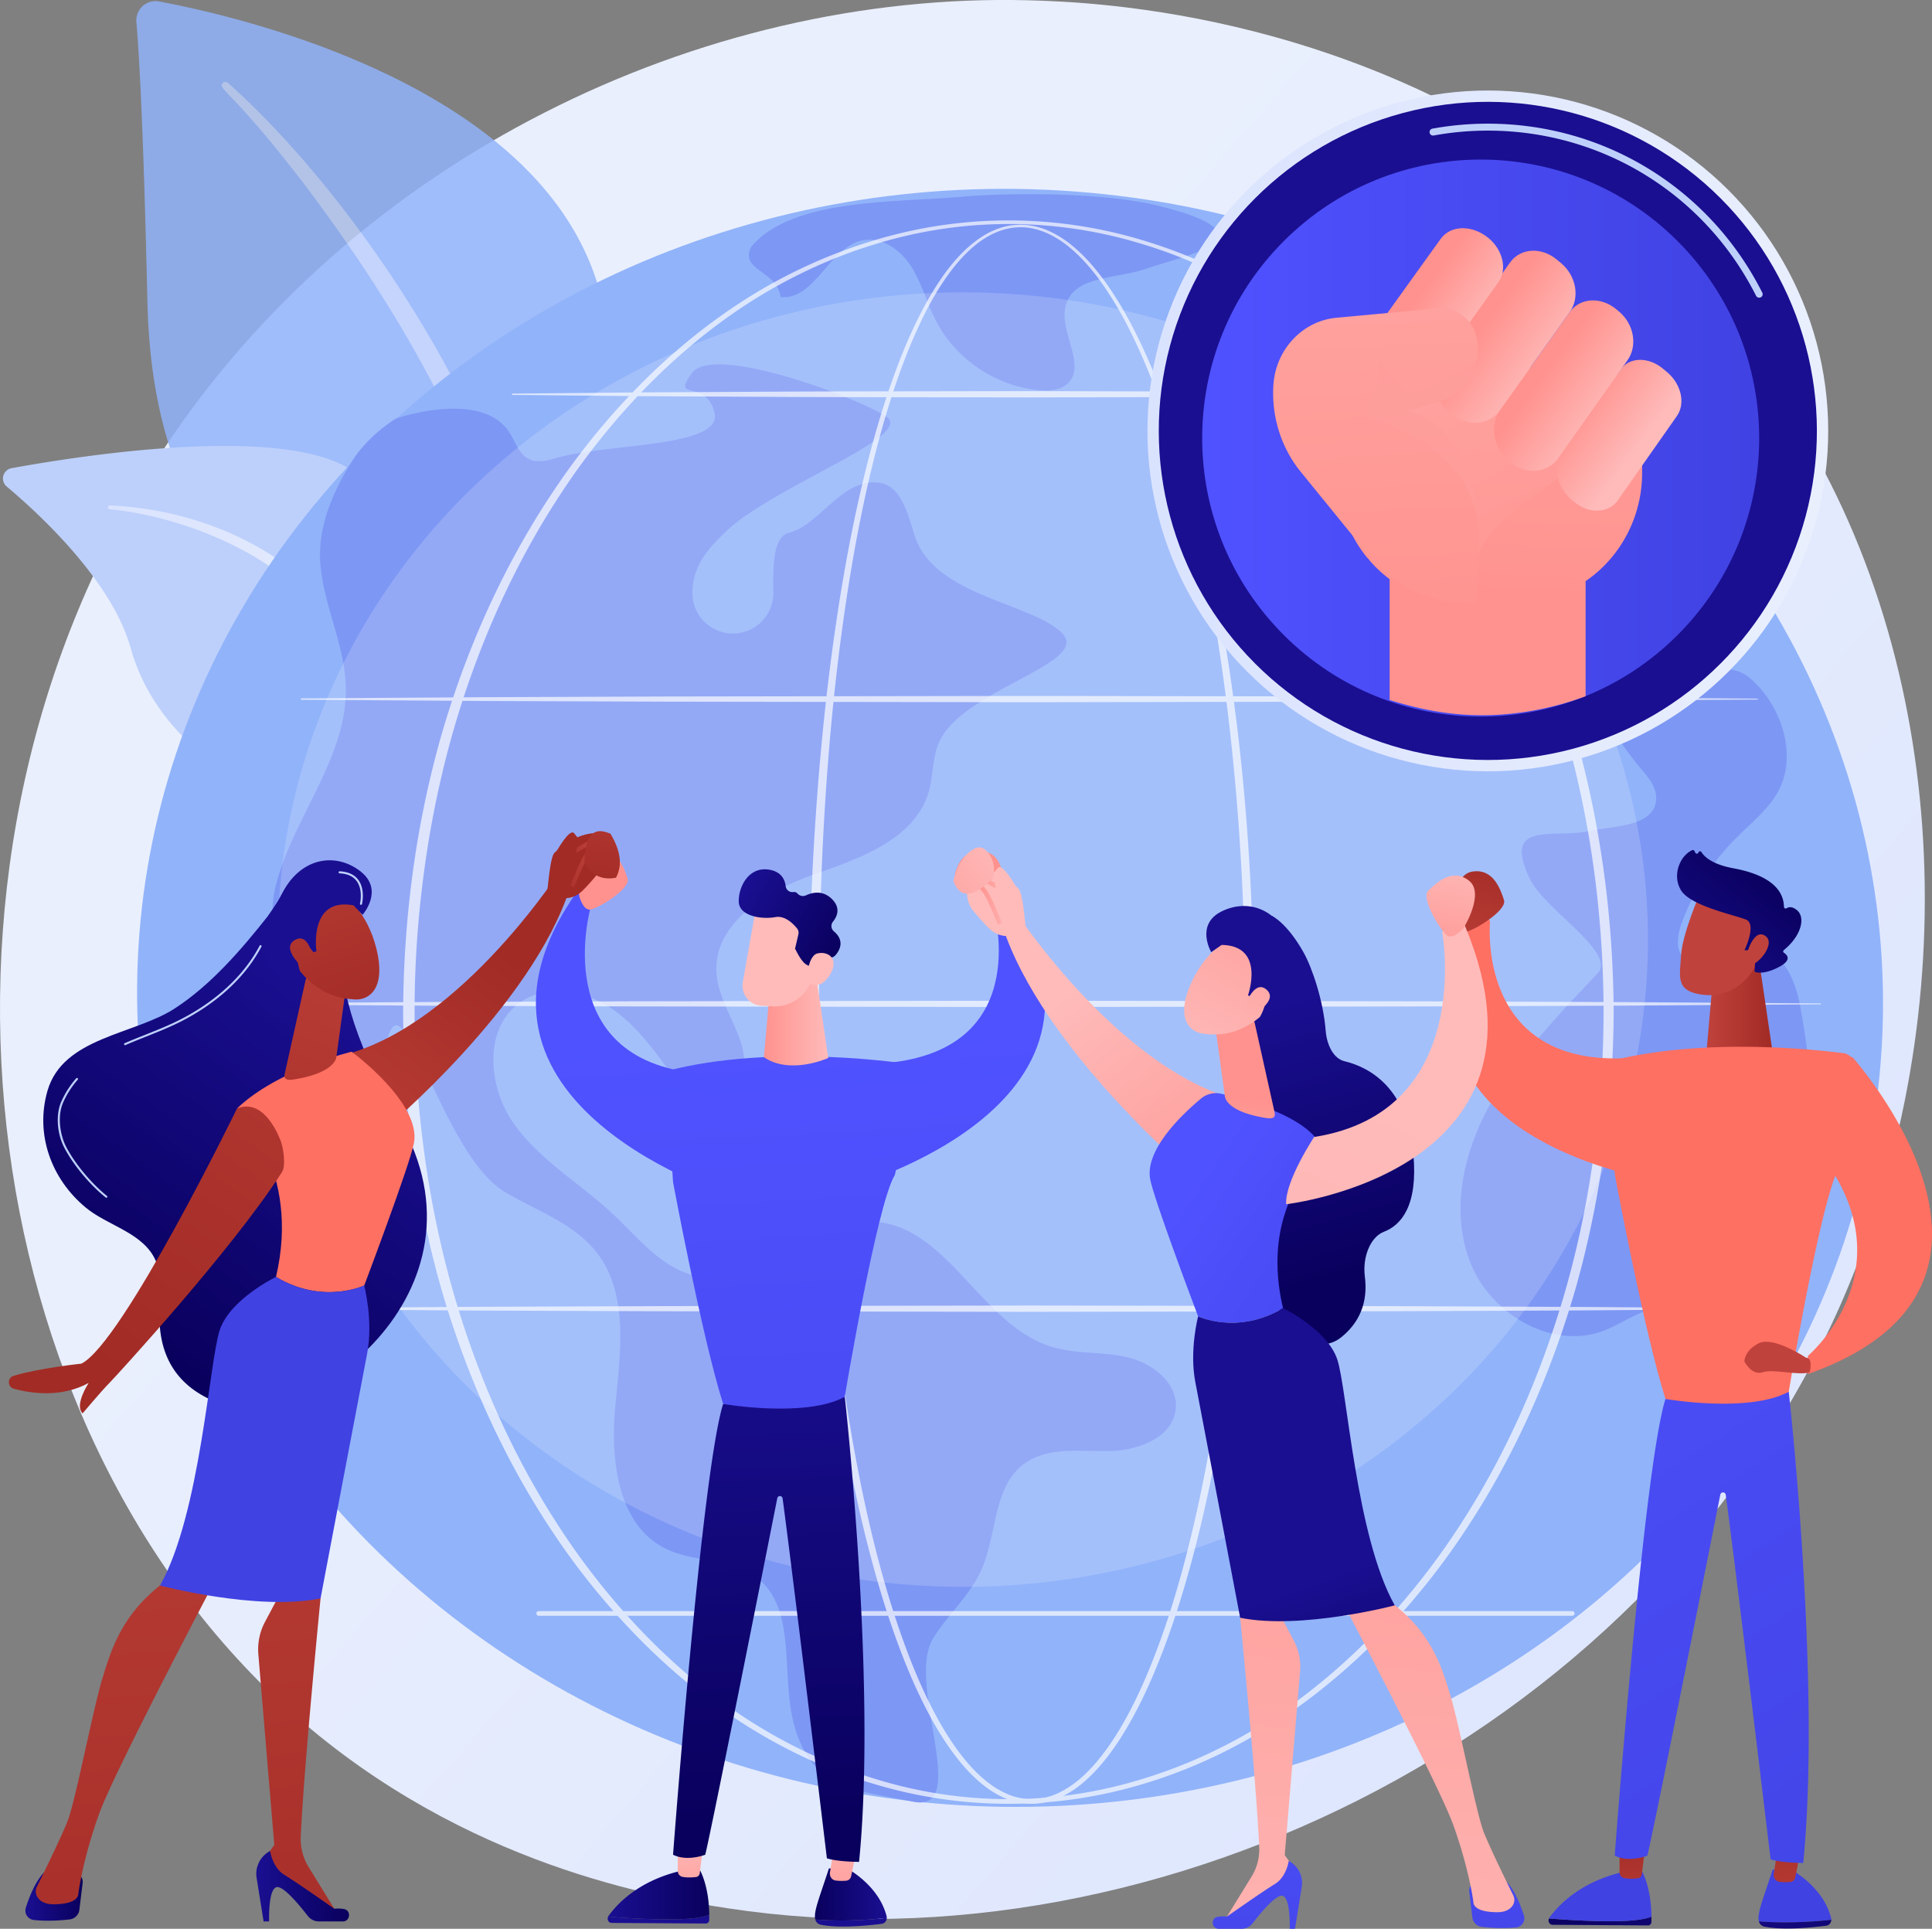 <svg xmlns="http://www.w3.org/2000/svg" xmlns:xlink="http://www.w3.org/1999/xlink" viewBox="0 0 2804.78 2800"><rect x="0" y="0" width="2804.78" height="2800" fill="#808080" stroke="none"/><defs><style>.cls-1{fill:none;}.cls-2{isolation:isolate;}.cls-3{fill:url(#linear-gradient);}.cls-4{opacity:0.84;}.cls-5{fill:#91b3fa;}.cls-6{fill:#bdd0fb;}.cls-7{fill:url(#linear-gradient-2);}.cls-8{fill:#7d97f4;}.cls-11,.cls-9{fill:#fff;}.cls-9{opacity:0.17;}.cls-10{opacity:0.68;}.cls-11{mix-blend-mode:soft-light;}.cls-12{fill:url(#linear-gradient-3);}.cls-13{fill:url(#linear-gradient-4);}.cls-14{fill:url(#linear-gradient-5);}.cls-15{clip-path:url(#clip-path);}.cls-16{fill:url(#linear-gradient-6);}.cls-17{fill:url(#linear-gradient-7);}.cls-18{opacity:0.6;fill:url(#linear-gradient-8);}.cls-18,.cls-24{mix-blend-mode:multiply;}.cls-19{fill:url(#linear-gradient-9);}.cls-20{fill:url(#linear-gradient-10);}.cls-21{fill:url(#linear-gradient-11);}.cls-22{fill:url(#linear-gradient-12);}.cls-23{fill:url(#linear-gradient-13);}.cls-24{opacity:0.3;fill:url(#linear-gradient-14);}.cls-25{fill:url(#linear-gradient-15);}.cls-26{fill:url(#linear-gradient-16);}.cls-27{fill:url(#linear-gradient-17);}.cls-28{fill:url(#linear-gradient-18);}.cls-29{fill:url(#linear-gradient-19);}.cls-30{fill:url(#linear-gradient-20);}.cls-31{fill:url(#linear-gradient-21);}.cls-32{fill:url(#linear-gradient-22);}.cls-33{fill:url(#linear-gradient-23);}.cls-34{fill:url(#linear-gradient-24);}.cls-35{fill:url(#linear-gradient-25);}.cls-36{fill:url(#linear-gradient-26);}.cls-37{fill:url(#linear-gradient-27);}.cls-38{fill:url(#linear-gradient-28);}.cls-39{fill:url(#linear-gradient-29);}.cls-40{fill:url(#linear-gradient-30);}.cls-41{fill:url(#linear-gradient-31);}.cls-42{fill:url(#linear-gradient-32);}.cls-43{fill:url(#linear-gradient-33);}.cls-44{fill:url(#linear-gradient-34);}.cls-45{fill:url(#linear-gradient-35);}.cls-46{fill:url(#linear-gradient-36);}.cls-47{fill:url(#linear-gradient-37);}.cls-48{fill:url(#linear-gradient-38);}.cls-49{fill:url(#linear-gradient-39);}.cls-50{fill:url(#linear-gradient-40);}.cls-51{fill:url(#linear-gradient-41);}.cls-52{fill:url(#linear-gradient-42);}.cls-53{fill:url(#linear-gradient-43);}.cls-54{fill:url(#linear-gradient-44);}.cls-55{fill:url(#linear-gradient-45);}.cls-56{fill:url(#linear-gradient-46);}.cls-57{fill:url(#linear-gradient-47);}.cls-58{fill:url(#linear-gradient-48);}.cls-59{fill:url(#linear-gradient-49);}.cls-60{fill:url(#linear-gradient-50);}.cls-61{fill:url(#linear-gradient-51);}.cls-62{fill:url(#linear-gradient-52);}.cls-63{fill:url(#linear-gradient-53);}.cls-64{fill:url(#linear-gradient-54);}.cls-65{fill:url(#linear-gradient-55);}.cls-66{fill:url(#linear-gradient-56);}.cls-67{fill:url(#linear-gradient-57);}.cls-68{fill:url(#linear-gradient-58);}.cls-69{fill:url(#linear-gradient-59);}.cls-70{fill:url(#linear-gradient-60);}.cls-71{fill:url(#linear-gradient-61);}.cls-72{fill:url(#linear-gradient-62);}.cls-73{fill:url(#linear-gradient-63);}.cls-74{fill:url(#linear-gradient-64);}.cls-75{fill:url(#linear-gradient-65);}.cls-76{fill:url(#linear-gradient-66);}.cls-77{fill:url(#linear-gradient-67);}.cls-78{fill:url(#linear-gradient-68);}.cls-79{fill:url(#linear-gradient-69);}.cls-80{fill:url(#linear-gradient-70);}.cls-81{fill:url(#linear-gradient-71);}.cls-82{fill:url(#linear-gradient-72);}.cls-83{fill:url(#linear-gradient-73);}.cls-84{fill:url(#linear-gradient-74);}.cls-85{fill:url(#linear-gradient-75);}.cls-86{fill:url(#linear-gradient-76);}.cls-87{fill:url(#linear-gradient-77);}.cls-88{fill:url(#linear-gradient-78);}.cls-89{fill:url(#linear-gradient-79);}.cls-90{fill:url(#linear-gradient-80);}.cls-91{fill:url(#linear-gradient-81);}</style><linearGradient id="linear-gradient" x1="3477.82" y1="3288.76" x2="1391.16" y2="1462.93" gradientUnits="userSpaceOnUse"><stop offset="0" stop-color="#dae3fe"/><stop offset="1" stop-color="#e9effd"/></linearGradient><linearGradient id="linear-gradient-2" x1="609.32" y1="1457.72" x2="1109.25" y2="1457.72" xlink:href="#linear-gradient"/><linearGradient id="linear-gradient-3" x1="2118.46" y1="1080.53" x2="3106.71" y2="1080.53" gradientTransform="translate(1529.26 -1530.89) rotate(45)" xlink:href="#linear-gradient"/><linearGradient id="linear-gradient-4" x1="3929.36" y1="-16.78" x2="3605.39" y2="253.19" gradientTransform="translate(1529.26 -1530.89) rotate(45)" gradientUnits="userSpaceOnUse"><stop offset="0" stop-color="#09005d"/><stop offset="1" stop-color="#1a0f91"/></linearGradient><linearGradient id="linear-gradient-5" x1="2197.86" y1="1090.94" x2="3006.49" y2="1090.94" gradientTransform="translate(1533.57 -1520.49) rotate(45)" gradientUnits="userSpaceOnUse"><stop offset="0" stop-color="#4f52ff"/><stop offset="1" stop-color="#4042e2"/></linearGradient><clipPath id="clip-path" transform="translate(-452.61 -455)"><path class="cls-1" d="M2905.22,850c-155.45-159.69-417.5-175.31-585.65-26.53-173.4,153.43-173.4,414.93,0,575.09,168.15,155.29,430.2,149.83,585.65-3.84C3056.2,1245.51,3056.2,1005.13,2905.22,850Z"/></clipPath><linearGradient id="linear-gradient-6" x1="6816.43" y1="-28.86" x2="6882.83" y2="1362.55" gradientTransform="matrix(-1, 0, 0, 1, 9484.01, 0)" gradientUnits="userSpaceOnUse"><stop offset="0" stop-color="#febbba"/><stop offset="1" stop-color="#ff928e"/></linearGradient><linearGradient id="linear-gradient-7" x1="6835.24" y1="606.95" x2="6868.99" y2="1314.03" xlink:href="#linear-gradient-6"/><linearGradient id="linear-gradient-8" x1="7170.31" y1="487.94" x2="6649.09" y2="1413.99" xlink:href="#linear-gradient-6"/><linearGradient id="linear-gradient-9" x1="5448.07" y1="2089.58" x2="5555.95" y2="2089.58" gradientTransform="matrix(-0.77, -0.64, -0.52, 0.71, 8110.3, 3112.19)" xlink:href="#linear-gradient-6"/><linearGradient id="linear-gradient-10" x1="5551.86" y1="2086.24" x2="5663.65" y2="2086.24" gradientTransform="matrix(-0.76, -0.63, -0.52, 0.71, 8085.91, 3080.24)" xlink:href="#linear-gradient-6"/><linearGradient id="linear-gradient-11" x1="5662.16" y1="2086.13" x2="5777.11" y2="2086.13" gradientTransform="matrix(-0.76, -0.63, -0.52, 0.71, 8085.91, 3080.24)" xlink:href="#linear-gradient-6"/><linearGradient id="linear-gradient-12" x1="5773.1" y1="2107.51" x2="5879.77" y2="2107.51" gradientTransform="matrix(-0.76, -0.63, -0.52, 0.71, 8085.91, 3080.24)" xlink:href="#linear-gradient-6"/><linearGradient id="linear-gradient-13" x1="2403.11" y1="23.07" x2="2469.6" y2="1416.54" gradientTransform="matrix(1, 0, 0, 1, 0, 0)" xlink:href="#linear-gradient-6"/><linearGradient id="linear-gradient-14" x1="2547.26" y1="1487.34" x2="2487.06" y2="802.01" gradientTransform="matrix(1, 0, 0, 1, 0, 0)" xlink:href="#linear-gradient-6"/><linearGradient id="linear-gradient-15" x1="2829.44" y1="3204.29" x2="2933.75" y2="3204.29" gradientTransform="translate(-1193.78)" xlink:href="#linear-gradient-4"/><linearGradient id="linear-gradient-16" x1="2512.48" y1="4483.01" x2="2689.05" y2="3889.29" gradientTransform="translate(-1193.78)" xlink:href="#linear-gradient-4"/><linearGradient id="linear-gradient-17" x1="1809.83" y1="3081.88" x2="1789.01" y2="3263.63" gradientTransform="matrix(-1, 0, 0, 1, 3479.72, 0)" xlink:href="#linear-gradient-6"/><linearGradient id="linear-gradient-18" x1="100.34" y1="9864.57" x2="276.91" y2="9270.85" gradientTransform="matrix(-1, 0, 0, 1, 3479.72, 0)" xlink:href="#linear-gradient-4"/><linearGradient id="linear-gradient-19" x1="1997.46" y1="3205.77" x2="2144.27" y2="3205.77" gradientTransform="matrix(-1, 0, 0, 1, 3479.72, 0)" xlink:href="#linear-gradient-4"/><linearGradient id="linear-gradient-20" x1="2029.21" y1="3105.13" x2="2009.73" y2="3275.15" gradientTransform="matrix(-1, 0, 0, 1, 3479.72, 0)" xlink:href="#linear-gradient-6"/><linearGradient id="linear-gradient-21" x1="97.12" y1="3099.7" x2="120.49" y2="2367.46" gradientTransform="matrix(-1, 0, 0, 1, 1667.88, 0)" xlink:href="#linear-gradient-4"/><linearGradient id="linear-gradient-22" x1="2287.37" y1="1958.15" x2="2380.36" y2="3494.49" gradientTransform="translate(-694.25)" xlink:href="#linear-gradient-5"/><linearGradient id="linear-gradient-23" x1="12.84" y1="1929.71" x2="106.23" y2="1929.71" gradientTransform="matrix(-1, 0, 0, 1, 1667.88, 0)" xlink:href="#linear-gradient-6"/><linearGradient id="linear-gradient-24" x1="9830.87" y1="-1860.79" x2="9994.47" y2="-1900.6" gradientTransform="matrix(-0.88, -0.48, -0.48, 0.88, 1534.21, 1095.14)" xlink:href="#linear-gradient-6"/><linearGradient id="linear-gradient-25" x1="-476.32" y1="571.39" x2="-307.81" y2="571.39" gradientTransform="matrix(-0.88, -0.48, -0.48, 0.88, 1534.21, 1095.14)" xlink:href="#linear-gradient-4"/><linearGradient id="linear-gradient-26" x1="9825.13" y1="-1884.49" x2="9988.73" y2="-1924.31" gradientTransform="matrix(-0.88, -0.48, -0.48, 0.88, 1534.21, 1095.14)" xlink:href="#linear-gradient-6"/><linearGradient id="linear-gradient-27" x1="2065.55" y1="1964.52" x2="2161.38" y2="3547.67" gradientTransform="translate(-694.25)" xlink:href="#linear-gradient-5"/><linearGradient id="linear-gradient-28" x1="2515.12" y1="1944.37" x2="2608.11" y2="3480.71" gradientTransform="translate(-694.25)" xlink:href="#linear-gradient-5"/><linearGradient id="linear-gradient-29" x1="2260.49" y1="999.33" x2="2048.84" y2="1402.48" gradientTransform="matrix(1, 0, 0, 1, 0, 0)" xlink:href="#linear-gradient-6"/><linearGradient id="linear-gradient-30" x1="1868.51" y1="1197.24" x2="1655.47" y2="1559.98" gradientTransform="translate(-229.15)" xlink:href="#linear-gradient-6"/><linearGradient id="linear-gradient-31" x1="3914.44" y1="2390.3" x2="3575.27" y2="1915.45" gradientTransform="matrix(-1, 0, 0, 1, 4550.7, 0)" xlink:href="#linear-gradient-4"/><linearGradient id="linear-gradient-32" x1="-995.09" y1="1763.37" x2="-813.79" y2="2175.88" gradientTransform="matrix(-0.98, -0.21, -0.21, 0.98, 560.76, -113.52)" gradientUnits="userSpaceOnUse"><stop offset="0" stop-color="#a22b25"/><stop offset="1" stop-color="#c0423c"/></linearGradient><linearGradient id="linear-gradient-33" x1="-262.34" y1="3208.37" x2="-179.12" y2="3208.37" gradientTransform="matrix(-1, 0, 0, 1, 310.34, 0)" xlink:href="#linear-gradient-4"/><linearGradient id="linear-gradient-34" x1="-613.98" y1="3536.54" x2="-494.22" y2="2136.88" gradientTransform="matrix(-1, 0, 0, 1, 310.34, 0)" xlink:href="#linear-gradient-32"/><linearGradient id="linear-gradient-35" x1="-648.96" y1="3193.18" x2="-514.31" y2="3193.18" gradientTransform="matrix(-1, 0, 0, 1, 310.34, 0)" xlink:href="#linear-gradient-4"/><linearGradient id="linear-gradient-36" x1="-373.08" y1="3557.37" x2="-253.29" y2="2157.33" gradientTransform="matrix(-1, 0, 0, 1, 310.34, 0)" xlink:href="#linear-gradient-32"/><linearGradient id="linear-gradient-37" x1="2613.59" y1="-5881.5" x2="2431.36" y2="-5429.29" gradientTransform="matrix(-1, 0, 0, 1, 310.34, 0)" gradientUnits="userSpaceOnUse"><stop offset="0" stop-color="#ff928e"/><stop offset="1" stop-color="#fe7062"/></linearGradient><linearGradient id="linear-gradient-38" x1="1837.78" y1="1452.27" x2="1581.3" y2="1742.49" gradientTransform="matrix(1, 0, 0, 1, 0, 0)" xlink:href="#linear-gradient-5"/><linearGradient id="linear-gradient-39" x1="765.97" y1="2291.39" x2="1003.88" y2="1734.59" gradientTransform="matrix(1, 0, 0, 1, 0, 0)" xlink:href="#linear-gradient-32"/><linearGradient id="linear-gradient-40" x1="-829.64" y1="1933.67" x2="-633.35" y2="1584.34" gradientTransform="matrix(-0.98, -0.19, -0.19, 0.98, 539.43, -99.24)" xlink:href="#linear-gradient-32"/><linearGradient id="linear-gradient-41" x1="9980.51" y1="16757.15" x2="9641.34" y2="16282.31" gradientTransform="matrix(-0.98, -0.19, -0.19, 0.98, 539.43, -99.24)" xlink:href="#linear-gradient-4"/><linearGradient id="linear-gradient-42" x1="-793.36" y1="1961.79" x2="-597.08" y2="1612.47" gradientTransform="matrix(-0.98, -0.19, -0.19, 0.98, 539.43, -99.24)" xlink:href="#linear-gradient-32"/><linearGradient id="linear-gradient-43" x1="-1042.53" y1="1747.97" x2="-919.6" y2="2027.66" xlink:href="#linear-gradient-32"/><linearGradient id="linear-gradient-44" x1="-210.43" y1="1709.5" x2="-163.28" y2="1709.5" gradientTransform="translate(1475.77)" xlink:href="#linear-gradient-32"/><linearGradient id="linear-gradient-45" x1="580.67" y1="2429.36" x2="1157.71" y2="1584.04" gradientTransform="matrix(1, 0, 0, 1, 0, 0)" xlink:href="#linear-gradient-32"/><linearGradient id="linear-gradient-46" x1="3312.21" y1="1755.97" x2="3410.86" y2="1892.33" gradientTransform="matrix(-1, 0, 0, 1, 4550.7, 0)" xlink:href="#linear-gradient-32"/><linearGradient id="linear-gradient-47" x1="7057.31" y1="3560.66" x2="7063.6" y2="3371.98" gradientTransform="translate(-4009.63)" xlink:href="#linear-gradient-5"/><linearGradient id="linear-gradient-48" x1="7281.48" y1="3077.78" x2="6892.74" y2="3383.02" gradientTransform="translate(-4009.63)" xlink:href="#linear-gradient-4"/><linearGradient id="linear-gradient-49" x1="-2376.32" y1="3082.45" x2="-2397.42" y2="3266.6" gradientTransform="matrix(-1, 0, 0, 1, 663.87, 0)" xlink:href="#linear-gradient-32"/><linearGradient id="linear-gradient-50" x1="-2018.09" y1="3168.37" x2="-2394.02" y2="3463.55" gradientTransform="matrix(-1, 0, 0, 1, 663.87, 0)" xlink:href="#linear-gradient-4"/><linearGradient id="linear-gradient-51" x1="-2126.5" y1="3677.34" x2="-2120.21" y2="3488.66" gradientTransform="matrix(-1, 0, 0, 1, 663.87, 0)" xlink:href="#linear-gradient-5"/><linearGradient id="linear-gradient-52" x1="-2154.04" y1="3106.01" x2="-2173.78" y2="3278.27" gradientTransform="matrix(-1, 0, 0, 1, 663.87, 0)" xlink:href="#linear-gradient-32"/><linearGradient id="linear-gradient-53" x1="-2864.11" y1="2028.42" x2="-3745.5" y2="3424.9" gradientTransform="matrix(-1, 0, 0, 1, -435.6, 0)" xlink:href="#linear-gradient-5"/><linearGradient id="linear-gradient-54" x1="-4173.12" y1="1915.05" x2="-4078.5" y2="1915.05" gradientTransform="matrix(-1, 0, 0, 1, -1147.97, 0)" xlink:href="#linear-gradient-32"/><linearGradient id="linear-gradient-55" x1="3568.17" y1="622.22" x2="3385.93" y2="1074.43" gradientTransform="matrix(1, 0, 0, 1, 0, 0)" xlink:href="#linear-gradient-37"/><linearGradient id="linear-gradient-56" x1="4617.73" y1="-861.01" x2="4435.49" y2="-408.79" gradientTransform="translate(-847.27 -114.55) rotate(-9.14)" xlink:href="#linear-gradient-37"/><linearGradient id="linear-gradient-57" x1="5666.79" y1="1690.12" x2="5612.77" y2="1867.61" gradientTransform="translate(-3045)" xlink:href="#linear-gradient-32"/><linearGradient id="linear-gradient-58" x1="3773.24" y1="704.86" x2="3591.01" y2="1157.07" gradientTransform="matrix(1, 0, 0, 1, 0, 0)" xlink:href="#linear-gradient-37"/><linearGradient id="linear-gradient-59" x1="3343.01" y1="1785.02" x2="3188.16" y2="2110.22" gradientTransform="matrix(1, 0, 0, 1, 0, 0)" xlink:href="#linear-gradient-32"/><linearGradient id="linear-gradient-60" x1="8224.04" y1="6853.76" x2="8291.53" y2="6592.79" gradientTransform="matrix(-1, 0, 0, 1, 12479.12, 0)" xlink:href="#linear-gradient-32"/><linearGradient id="linear-gradient-61" x1="9462.15" y1="1716.32" x2="9593.71" y2="1885.71" gradientTransform="matrix(-1, 0, 0, 1, 12479.12, 0)" xlink:href="#linear-gradient-4"/><linearGradient id="linear-gradient-62" x1="8178.68" y1="6842.03" x2="8246.17" y2="6581.06" gradientTransform="matrix(-1, 0, 0, 1, 12479.12, 0)" xlink:href="#linear-gradient-32"/><linearGradient id="linear-gradient-63" x1="-5920.87" y1="5437.52" x2="-6101.65" y2="5584.05" gradientTransform="translate(1012.7 9790.13) rotate(134.77)" xlink:href="#linear-gradient-32"/><linearGradient id="linear-gradient-64" x1="4799.98" y1="3071.1" x2="4990.16" y2="3503.81" gradientTransform="translate(-3308.16 -113.52) rotate(-12.16)" xlink:href="#linear-gradient-6"/><linearGradient id="linear-gradient-65" x1="4750.22" y1="3054.94" x2="4879.17" y2="3348.32" gradientTransform="translate(-3308.16 -113.52) rotate(-12.16)" xlink:href="#linear-gradient-6"/><linearGradient id="linear-gradient-66" x1="-6146.06" y1="1762.09" x2="-6096.6" y2="1762.09" gradientTransform="matrix(-1, 0, 0, 1, -4223.18, 0)" xlink:href="#linear-gradient-6"/><linearGradient id="linear-gradient-67" x1="9249.15" y1="1810.83" x2="9352.62" y2="1953.86" gradientTransform="translate(-7298.1)" xlink:href="#linear-gradient-6"/><linearGradient id="linear-gradient-68" x1="2416.63" y1="2306" x2="2301.89" y2="1907.78" gradientTransform="matrix(1, 0, 0, 1, 0, 0)" xlink:href="#linear-gradient-4"/><linearGradient id="linear-gradient-69" x1="2623.58" y1="2883.93" x2="2626.68" y2="3410.52" gradientTransform="matrix(1, 0, 0, 1, 0, 0)" xlink:href="#linear-gradient-5"/><linearGradient id="linear-gradient-70" x1="1743.54" y1="3536.39" x2="1858.86" y2="2188.56" gradientTransform="translate(503.33)" xlink:href="#linear-gradient-6"/><linearGradient id="linear-gradient-71" x1="2276.3" y1="2980.1" x2="2279.4" y2="3410.67" gradientTransform="matrix(1, 0, 0, 1, 0, 0)" xlink:href="#linear-gradient-5"/><linearGradient id="linear-gradient-72" x1="1975.52" y1="3556.45" x2="2090.87" y2="2208.26" gradientTransform="translate(503.33)" xlink:href="#linear-gradient-6"/><linearGradient id="linear-gradient-73" x1="2181.68" y1="2169.09" x2="2624.77" y2="2471.19" gradientTransform="matrix(1, 0, 0, 1, 0, 0)" xlink:href="#linear-gradient-5"/><linearGradient id="linear-gradient-74" x1="2464.79" y1="3017.53" x2="2368.61" y2="2744.19" gradientTransform="matrix(1, 0, 0, 1, 0, 0)" xlink:href="#linear-gradient-4"/><linearGradient id="linear-gradient-75" x1="1730.89" y1="2207.83" x2="1752.56" y2="2049.35" gradientTransform="translate(503.33)" xlink:href="#linear-gradient-6"/><linearGradient id="linear-gradient-76" x1="1676.21" y1="2003.5" x2="1865.23" y2="1667.12" gradientTransform="translate(503.33)" xlink:href="#linear-gradient-6"/><linearGradient id="linear-gradient-77" x1="2405.5" y1="2309.2" x2="2290.76" y2="1910.99" gradientTransform="matrix(1, 0, 0, 1, 0, 0)" xlink:href="#linear-gradient-4"/><linearGradient id="linear-gradient-78" x1="1705.5" y1="2032.06" x2="1894.51" y2="1695.69" gradientTransform="translate(503.33)" xlink:href="#linear-gradient-6"/><linearGradient id="linear-gradient-79" x1="3515.63" y1="2060.74" x2="2626.71" y2="4299.11" gradientTransform="translate(-1038.79)" xlink:href="#linear-gradient-6"/><linearGradient id="linear-gradient-80" x1="293.6" y1="367.37" x2="240.78" y2="540.92" gradientTransform="matrix(-0.89, -0.46, -0.46, 0.89, 2999.61, 1500.27)" xlink:href="#linear-gradient-6"/><linearGradient id="linear-gradient-81" x1="1914.1" y1="1681.48" x2="1733.32" y2="1828.01" gradientTransform="matrix(1, 0, 0, 1, 0, 0)" xlink:href="#linear-gradient-6"/></defs><title>123 [Converted]</title><g class="cls-2"><g id="Illustration"><path class="cls-3" d="M3129.82,2337c-271.11,630.46-993.28,983.65-1619.55,888.38-101.91-15.51-381.29-61.69-628.65-279.54-476.17-419.4-578-1249.86-193.89-1835.1,279.57-426,780.72-667.42,1256.92-655.34,102.57,2.6,495.67,18.64,841.13,300,50.74,41.32,162.66,139.52,263.53,295.3C3286.15,1416.51,3306.51,1926.15,3129.82,2337Z" transform="translate(-452.61 -455)"/><g class="cls-4"><path class="cls-5" d="M1201.21,1821.31s7-296-129.31-375.26S676.31,1317.29,666.6,892.22c-5.69-248.85-11.85-357.66-16-405.1a28,28,0,0,1,33.09-30c129.14,24.33,548.63,124.46,636.58,410.79C1424.56,1207.34,1201.21,1821.31,1201.21,1821.31Z" transform="translate(-452.61 -455)"/><path class="cls-6" d="M783.58,575.38c141.75,126.42,305.65,350.16,393,573.9,11.21,36.87,44,115.29,58.26,254.61,12.72,116.2,6.4,239-9,320.26a9.48,9.48,0,0,1-11.07,7.54c-8.84-1.68-7.66-11.18-7.58-10.88,17.62-138.87,10.31-311.71-30.07-467.66C1125.54,1061.66,1010.5,876,891.51,718.53L879.26,703c-92.18-118.39-111.59-119.27-103-127.52A5.39,5.39,0,0,1,783.58,575.38Z" transform="translate(-452.61 -455)"/></g><path class="cls-6" d="M1364.68,2329.34c19.75,9.68-187-250.24-251.7-658.46-30.51-192.37-30.9-433.39-140.48-526.27-91.2-77.3-401.55-28.49-503.09-9.95a15.23,15.23,0,0,0-7.08,26.64c48.69,40.9,152.86,137.36,180,234.58C678.11,1524,799.94,1605.53,909,1627.58s169.74,43.47,222.87,217.89S1308.57,2301.83,1364.68,2329.34Z" transform="translate(-452.61 -455)"/><path class="cls-7" d="M612.23,1188.8c129.55,5.43,268.62,64.53,339.19,175.38l6.66,10.58c15.38,24.81,102.57,201.13,151,347.3a3.48,3.48,0,0,1-2.21,4.39,3.54,3.54,0,0,1-4.35-2.08c-33.74-82.57-82.2-187.26-120.79-265.55-41.39-85.42-70.35-143.28-164.75-198.69-105.07-59.68-205.45-65.83-205.15-65.77a2.77,2.77,0,0,1-2.49-3A2.8,2.8,0,0,1,612.23,1188.8Z" transform="translate(-452.61 -455)"/><ellipse class="cls-5" cx="1919.08" cy="1903.71" rx="1174.26" ry="1267.5" transform="translate(-519.58 3282.46) rotate(-87.49)"/><path class="cls-8" d="M962.91,1125.75c-27.82,44.66-49.27,94.94-45.25,147.41,4.67,60.75,35.42,117.64,37,178.55,2.68,103.29-77.07,189.76-101.94,290-27.8,112.11,77,239.84,118.79,302.41s23.82-50.77,49.14-95,79.94,186,165.25,236.48c45.76,27.1,99.46,45.14,132.38,86.92,48,60.94,34.7,147.66,27.5,224.9s3.58,171.38,73.15,205.71c41,20.22,93,13.38,130,40.22,64.91,47.13,33.9,149.89,59.63,225.87,28,82.63,83.43,83.72,169.25,101.24s-10.81-171,29.39-236.91c21.13-34.63,53.39-62.19,70-99.18,23.11-51.3,16.6-119.84,61.44-153.83,33.61-25.48,80.38-18.59,122.55-19s93.47-18.67,98.25-60.57c4.25-37.18-33-66.83-69.39-75.45s-75.22-4.5-111-15.52c-102.3-31.49-150-174.64-256.84-181.34-91.32-5.73-167.8,96.77-257.53,78.87-50-10-84.26-54.28-121.39-89.26-47.69-44.92-106.89-78.64-144.76-132.11s-44.31-139,9.56-176.24c40-27.71,96.88-16.46,136.42,11.93s66.46,70.52,95.49,109.58c9,12.07,19.12,24.57,33.47,29.06,38.6,12.09,66.77-42.23,57.53-81.61s-37.06-74-38.36-114.46c-2.31-71.26,74.43-116.47,141.75-140s146.66-51.47,166.45-120c7-24.19,5.16-50.81,15.83-73.62,35.35-75.6,221.93-113.34,177.34-157.18s-186.16-53.36-213.72-141.65c-9.87-31.61-20-73.38-53-76.44-53.7-5-84.35,61.49-129.39,72.9-21.38,5.42-23.44,41.74-22.61,86.41a58.72,58.72,0,0,1-117.42,2.22,90.68,90.68,0,0,1,6.83-36.33c8.67-21.26,25.14-38.26,41.75-54.11,69.28-66.15,276-138.84,232.72-167s-251.06-105.87-282.06-63,20.27,6.57,32.77,57.43-153.7,44-230.55,66.07c-12.69,3.63-26.76,7.17-38.64,1.42-13.28-6.43-18.87-21.88-26.08-34.76-38.59-69-167-24.2-167-24.2S987.77,1085.84,962.91,1125.75Z" transform="translate(-452.61 -455)"/><path class="cls-8" d="M1543.54,812.83c-18.65,34.79,36.84,34.22,42.36,73.31,49.95,5.44,70.46-73.31,119.86-82.51,27.88-5.18,54.92,14.79,70.07,38.76s22.21,52.12,35.05,77.41c28.78,56.65,88.18,96.52,151.51,101.68,13.78,1.12,29,.24,39.34-8.9,30.1-26.53-13-76.37-1.78-114.91,12.79-44,76.29-37.35,119.2-53.5,11.84-4.46,102.89-28.75,104.35-41.32,2.6-22.27-39.64-36.45-86.89-48.6-80.06-20.58-220.92-19.73-289.77-13.5-91.6,8.29-244.22,1.59-303.3,72.08Z" transform="translate(-452.61 -455)"/><path class="cls-8" d="M3071.14,2308.81a1154.67,1154.67,0,0,0-5.08-392.79c-6.43-34.5-21.49-75.64-56.24-80.61-40.19-5.74-89.39,40.43-114.56,8.56-11.1-14.06-6.67-34.54-.38-51.32A340.15,340.15,0,0,1,2970.59,1674c20.59-20.93,44.15-39.49,60-64.2,33.91-52.86,10.1-130.11-37.89-170.61s-109.91,32.13-160.36,3.29-52-98.78-61.5-156.11c-7-42.46-38.32-157.52-72.88-101.48s46.11,279.07,136.89,386c11,12.9,23,27.34,22.12,44.24-2.21,40.34-61,38.54-100.54,46.8-49,10.23-124-16-82.58,69.31,21.84,45,126.16,106.57,98.13,136.68s-114.2,117.32-154.64,187.84-60,158.36-29.53,233.72,122.17,127.4,197,95.65c35-14.86,73.21-45.75,105.77-26.07,29.48,17.83,25.13,60.62,23.67,95.05s18.39,80.12,51.88,72c11-2.66,19.69-11,27.13-19.57C3040.41,2452.38,3059.82,2379.7,3071.14,2308.81Z" transform="translate(-452.61 -455)"/><ellipse class="cls-9" cx="1397.87" cy="1363.99" rx="994.59" ry="939.57"/><g class="cls-10"><path class="cls-11" d="M2273,1923.87c-.3,207-14.46,414.51-50.8,618.62-9.2,51-19.87,101.73-32.6,152s-27.5,100-45.55,148.72c-18.2,48.55-39.33,96.41-68,140.11-14.43,21.69-30.8,42.46-51,59.52a144.88,144.88,0,0,1-33.3,21.5,99.69,99.69,0,0,1-38.81,9.17,98,98,0,0,1-39.24-7.23c-12.41-4.94-23.74-12.12-34.07-20.32-20.64-16.53-37.37-37.07-52.06-58.59s-27.17-44.52-38.5-67.91-21.32-47.41-30.46-71.7c-18.28-48.6-33.17-98.36-46-148.57s-23.64-100.94-32.92-151.91c-18.52-102-31.13-204.91-39.62-308.13s-12.61-206.81-13.07-310.4c-.22-51.78,1.09-103.56,2.9-155.31s4.69-103.46,8.46-155.1c7.56-103.28,18.91-206.33,35.82-308.54,8.49-51.09,18.39-102,30.32-152.39s25.84-100.41,43.09-149.33c8.67-24.44,18.15-48.61,29-72.21s22.88-46.69,37.08-68.5,30.6-42.45,51-59c10.18-8.21,21.39-15.36,33.67-20.21a94.87,94.87,0,0,1,38.69-6.9,102.33,102.33,0,0,1,38.24,9,149.45,149.45,0,0,1,33.26,20.8c20.32,16.54,37.14,36.77,52.07,58a555.15,555.15,0,0,1,39.57,67.08c11.74,23.15,22.2,46.91,31.85,71,19.24,48.17,35.11,97.59,48.93,147.53s25.42,100.47,35.5,151.28C2256.23,1509.31,2272.41,1716.8,2273,1923.87Zm-12.77,0c.15-103.23-3.81-206.49-12.42-309.36s-21.43-205.43-40.6-306.85c-9.57-50.71-20.72-101.12-34-151s-28.65-99.16-47.33-147.21c-9.38-24-19.56-47.7-31-70.77a550.86,550.86,0,0,0-38.57-66.77c-14.55-21.13-31-41.19-50.66-57.52a144.91,144.91,0,0,0-32.12-20.51c-11.56-5.2-24-8.59-36.7-8.92a90.24,90.24,0,0,0-37,6.93,126,126,0,0,0-32.38,19.86c-19.67,16.31-35.6,36.82-49.44,58.38s-25.58,44.62-36.07,68.12-19.71,47.59-28.1,72c-16.7,48.78-30.08,98.68-41.53,149s-20.82,101.09-28.81,152.08c-15.93,102-26.31,204.84-32.91,307.87s-9.08,206.32-8.91,309.57q-.3,154.83,11,309.42c7.8,102.92,19.71,205.59,37.51,307.24,8.91,50.82,19.32,101.38,31.79,151.42s27,99.58,44.79,147.9c8.91,24.15,18.7,48,29.71,71.2s23.25,45.86,37.49,67.15,30.48,41.31,50.18,57.28a129.81,129.81,0,0,0,32.17,19.49,89.3,89.3,0,0,0,36.45,6.91,93,93,0,0,0,36.09-8.8,138.14,138.14,0,0,0,31.5-20.66c19.27-16.51,35.15-36.88,49.16-58.25,27.83-43.08,48.48-90.61,66.2-138.88s31.91-98,44.28-148.06,22.61-100.66,31.44-151.49c17.66-101.68,29.42-204.35,37.24-307.28S2260.22,2027.12,2260.19,1923.87Z" transform="translate(-452.61 -455)"/><path class="cls-11" d="M2795.24,1923.87c-.68,133.24-17.77,266.55-53.4,395.05-36.23,128.22-90.82,251.59-165,362.37A1043.21,1043.21,0,0,1,2450.71,2836c-47,47.24-98.9,89.67-155.31,125.2s-117.44,63.71-181.28,82.94a676.45,676.45,0,0,1-394.19.14c-63.87-19.18-124.89-47.47-181.4-82.83s-108.45-77.89-155.48-125.12a1043.24,1043.24,0,0,1-126.32-154.65c-74.33-110.8-129-234.22-165.38-362.48-35.9-128.53-52.95-262-53.5-395.31a1568.47,1568.47,0,0,1,13.58-199.44,1437.39,1437.39,0,0,1,40.14-195.81c36.44-128.22,91.2-251.57,165.56-362.27a1043,1043,0,0,1,126.34-154.51c47-47.17,99-89.54,155.44-124.94a751.5,751.5,0,0,1,181.28-82.57,672.41,672.41,0,0,1,393.67.13A751.3,751.3,0,0,1,2295,887.15c56.4,35.44,108.31,77.84,155.27,125a1042.24,1042.24,0,0,1,126.13,154.54c74.24,110.69,128.9,234,165.2,362.16C2777.32,1657.33,2794.49,1790.62,2795.24,1923.87Zm-14.64,0c-.25-132-16.74-264.1-51.61-391.49-35.11-127.19-88-249.94-160.64-360.3a1033.34,1033.34,0,0,0-123.73-154.31c-46.2-47.15-97.22-89.78-153-125.23-55.84-35.26-116.14-63.62-179.35-82.81a658.57,658.57,0,0,0-390.41.13c-63.18,19.24-123.44,47.64-179.23,82.94-55.72,35.48-106.69,78.14-152.81,125.31a1032.77,1032.77,0,0,0-123.54,154.33C1193.73,1282.79,1141,1405.5,1106,1532.63a1444.69,1444.69,0,0,0-38.56,193.93,1503.78,1503.78,0,0,0,.1,394.61,1443.06,1443.06,0,0,0,38.68,193.88c35,127.09,87.87,249.72,160.46,360a1032.9,1032.9,0,0,0,123.54,154.19c46.13,47.1,97.07,89.73,152.78,125.12,55.78,35.22,116,63.45,179.11,82.68a654.78,654.78,0,0,0,389.9.15c63.12-19.19,123.4-47.38,179.23-82.57,55.76-35.36,106.76-78,152.95-125A1032.5,1032.5,0,0,0,2568,2675.39c72.72-110.27,125.65-232.95,160.82-360.09C2763.71,2188,2780.28,2055.85,2780.6,1923.87Z" transform="translate(-452.61 -455)"/><path class="cls-11" d="M890.56,1468.87l264.17-1.78,264.17-1,528.35-.81,528.34.89,264.17,1.11,264.18,1.91a.66.66,0,0,1,.64.65.65.65,0,0,1-.64.65l-264.18,1.91-264.17,1.1-528.34.9-528.35-.81-264.17-1-264.17-1.77a1,1,0,1,1,0-1.92Z" transform="translate(-452.61 -455)"/><path class="cls-11" d="M1197,1026.4l187.55-1.78,187.56-1c62.51-.43,125-.38,187.55-.51l187.56-.3,375.11.9,187.55,1.1c62.52.65,125,1,187.55,1.92a.64.64,0,0,1,.64.65.65.65,0,0,1-.64.64c-62.51.88-125,1.27-187.55,1.92l-187.55,1.1-375.11.89-187.56-.29c-62.52-.14-125-.09-187.55-.52l-187.56-1L1197,1028.32a1,1,0,1,1,0-1.92Z" transform="translate(-452.61 -455)"/><path class="cls-11" d="M798.75,1911.33l287.13-1.77,287.12-1,574.25-.82,574.24.9,287.13,1.1,287.12,1.92a.65.65,0,0,1,0,1.29l-287.12,1.92-287.13,1.1-574.24.9L1373,1916l-287.12-1-287.13-1.77a1,1,0,0,1-1-1A1,1,0,0,1,798.75,1911.33Z" transform="translate(-452.61 -455)"/><path class="cls-11" d="M890.56,2353.8l264.17-1.77,264.17-1,528.35-.81,528.34.9,264.17,1.1,264.18,1.92a.65.65,0,0,1,0,1.29l-264.18,1.92-264.17,1.1-528.34.89-528.35-.81-264.17-1-264.17-1.78a1,1,0,1,1,0-1.92Z" transform="translate(-452.61 -455)"/><path class="cls-11" d="M2735.27,2800.6H1234.83a3.38,3.38,0,1,1,0-6.75H2735.27a3.38,3.38,0,0,1,0,6.75Z" transform="translate(-452.61 -455)"/></g><circle class="cls-12" cx="2612.58" cy="1080.53" r="494.13" transform="translate(-451.46 1708.86) rotate(-45)"/><circle class="cls-13" cx="2612.58" cy="1080.53" r="477.7" transform="translate(-451.46 1708.86) rotate(-45)"/><circle class="cls-14" cx="2602.18" cy="1090.94" r="404.31" transform="translate(-461.86 1704.55) rotate(-45)"/><path class="cls-6" d="M3006.49,887.14a5,5,0,0,0,4.5-7.32c-76.37-151.31-229-245.3-398.41-245.3a449.52,449.52,0,0,0-80.45,7.24,5,5,0,0,0,1.81,9.93,439.54,439.54,0,0,1,78.64-7.08c165.54,0,314.75,91.87,389.4,239.76A5,5,0,0,0,3006.49,887.14Z" transform="translate(-452.61 -455)"/><g class="cls-15"><path class="cls-16" d="M2395.23,963.62v182.73a186.89,186.89,0,0,0,41.2,117.05l4,4.47s.16.38.19.41c33.15,38.65,81.82,62.93,136,62l82.78-1.35c98.37-1.61,177.15-85.88,177.15-187.46V1003.06Z" transform="translate(-452.61 -455)"/><path class="cls-17" d="M2470,1471.14c35.48,11,91.51,25.89,160.23,21.29a440.89,440.89,0,0,0,124.3-26.74V1274.45L2470,1278.72Z" transform="translate(-452.61 -455)"/><path class="cls-18" d="M2839,1077.56s-225.62,114.65-239.84,184.26c-82.56,1.89-118.61-75.4-118.61-75.4l-74.08-174,5.16-66.34,427,72Z" transform="translate(-452.61 -455)"/><path class="cls-19" d="M2866.94,990.32l5.87,4.92c20.78,17.39,26.88,45.68,14.23,63.71l-85.9,122.44c-13.37,19.06-41.56,20.17-63.57,1.95l-2.16-1.78c-22-18.25-29.51-48.94-16.06-68L2805.73,991C2818.45,973,2846.12,972.89,2866.94,990.32Z" transform="translate(-452.61 -455)"/><path class="cls-20" d="M2798.91,903.85l4,3.31c22,18.38,27.3,49.79,12.48,70.72l-100.69,142.2c-15.68,22.14-47.29,24.52-70.62,5.28s-29.53-52.9-13.76-75.06L2731.51,908C2746.41,887,2776.87,885.44,2798.91,903.85Z" transform="translate(-452.61 -455)"/><path class="cls-21" d="M2712.72,831.85l6.25,5.22c22.12,18.48,27.44,50,12.54,70.92L2630.28,1050.3c-15.77,22.16-47,24.9-70.47,5.56l-2.3-1.9c-23.48-19.37-30.19-53.52-14.34-75.7L2645,835.84C2660,814.88,2690.57,813.34,2712.72,831.85Z" transform="translate(-452.61 -455)"/><path class="cls-22" d="M2613.89,800.87c20.63,17.21,27,45.52,14.35,63.28l-86.18,120.58c-13.42,18.77-41.52,19.81-63.36,1.78l-2.14-1.76c-21.88-18-29.17-48.35-15.68-67.13L2543.94,802C2558.69,781.41,2590,781,2613.89,800.87Z" transform="translate(-452.61 -455)"/><path class="cls-23" d="M2595.66,1330l-10.37.17c-57.5.94-109.18-25.36-144.42-67.18,0,0,0-.22-.06-.25l-3.93-4.94L2341,1140c-28.23-34.68-42.48-79.6-39.8-125.31,3-51.9,42.05-93.81,91.49-98.38l.94-.1,146.73-13.6c28.52-2.65,53.77,18.93,57.1,48.78a83.6,83.6,0,0,1-2.58,31.81c-7.16,25.6-26.32,46.65-52.06,54.53L2495,1052.3s87.19,6.18,102.6,156C2601,1241.24,2600.9,1281.83,2595.66,1330Z" transform="translate(-452.61 -455)"/><path class="cls-24" d="M2597.55,1207.93c-26-135.84-207.41-154.57-176.82-154.16,34,.48,34-77.45,34-77.45s30.93,39,39.22,48.82,97.65-43,97.65-43a13.18,13.18,0,0,1,3.3,1c-7.16,25.6-26.32,46.65-52.06,54.53L2495,1052.3S2582.14,1058.16,2597.55,1207.93Z" transform="translate(-452.61 -455)"/></g><path class="cls-25" d="M1740,3239.24a9.25,9.25,0,0,0-.24-2.38c-11.88-47.09-60.45-71.23-60.45-71.23l-23.36,1.83c-13.43,41.51-22.09,61.77-19.94,73.11.06.31.16.62.24.93C1655.49,3243.22,1695.16,3244.34,1740,3239.24Z" transform="translate(-452.61 -455)"/><path class="cls-26" d="M1636.22,3241.5a10.13,10.13,0,0,0,7.42,7.48c27.41,5.77,71,1.13,89.27-1.27,4-.52,7-4.25,7.06-8.47C1695.16,3244.34,1655.49,3243.22,1636.22,3241.5Z" transform="translate(-452.61 -455)"/><path class="cls-27" d="M1698.52,3129.28l-10.23,49.23a8.06,8.06,0,0,1-6.88,6.63,68.29,68.29,0,0,1-15.85-.25c-5.28-.78-9-6.14-8-11.89l7.11-43.72Z" transform="translate(-452.61 -455)"/><path class="cls-28" d="M1437.73,3241.09c25-.7,37.85-3.64,44.52-6.37,0,2.48,0,5-.07,7.62a4.93,4.93,0,0,1-4.71,5l-137-.88c-4.37,0-6.92-5.1-5-9.11C1353.41,3238.85,1399.16,3242.17,1437.73,3241.09Z" transform="translate(-452.61 -455)"/><path class="cls-29" d="M1335.45,3237.36a7.23,7.23,0,0,1,.54-1c12.1-16.91,42.91-50.57,103.8-65.17l29.21-.92s13,22.61,13.25,64.48c-6.67,2.73-19.57,5.67-44.52,6.37C1399.16,3242.17,1353.41,3238.85,1335.45,3237.36Z" transform="translate(-452.61 -455)"/><path class="cls-30" d="M1474.42,3126c-.33,2.18-4.33,35.27-5.88,48.1a6.36,6.36,0,0,1-5.36,5.74c-5,.6-13,1.14-20.06-.31a8.63,8.63,0,0,1-6.55-8.67v-51.94Z" transform="translate(-452.61 -455)"/><path class="cls-31" d="M1679,2482.69s46.74,415.48,20.77,675.15c0,0-31.16,0-46.74-5.19,0,0-48.57-406.23-64.28-522.48a3.91,3.91,0,0,0-7.71-.24c-19.39,97.79-95.53,481.3-104.59,517.52,0,0-26,10.39-46.74,0,0,0,41.55-555.7,72.71-654.37Z" transform="translate(-452.61 -455)"/><path class="cls-32" d="M1772.48,1999.7s-197.35-31.16-353.16,10.38l10.39,161s41.55,223.32,72.71,322c0,0,119.45,20.77,176.58-10.39,0,0,46.74-280.45,72.71-322C1751.71,2160.69,1777.67,2051.63,1772.48,1999.7Z" transform="translate(-452.61 -455)"/><path class="cls-33" d="M1635.38,1857.79l19.66,133s-54.92,25.23-93.39-1.08l8.28-93.83Z" transform="translate(-452.61 -455)"/><path class="cls-34" d="M1550.73,1771.21c-.61,1.13-12.46,68.17-19.76,109.67a29.12,29.12,0,0,0,27,34.1l15.92.94a56.71,56.71,0,0,0,59.42-48l11.5-75.17S1565.77,1744,1550.73,1771.21Z" transform="translate(-452.61 -455)"/><path class="cls-35" d="M1661.94,1792.89c6.1-7.58,11.42-19.85-1.57-32.76-13.15-13.06-28.08-9.8-37.54-5.42a10.47,10.47,0,0,1-12.34-2.45,6.68,6.68,0,0,0-6.21-2.3,9.79,9.79,0,0,1-11.07-8.52c-1.12-9.42-6.14-20.52-22.81-23.74-30.58-5.91-45.83,24.68-45.28,46.19s34.05,26,53.07,22.46c14-2.63,26,9.65,31.46,16.35a10.09,10.09,0,0,1,2,8.66l-4.83,20.78c3.34,6.46,6.63,13,11.33,18.56a20.55,20.55,0,0,0,11,7.09c5.7-10.61,21.64-12.41,29-12.65a10.12,10.12,0,0,0,7.34-3.48c5.59-6.41,14.34-20.71-2.4-34.76A10.09,10.09,0,0,1,1661.94,1792.89Z" transform="translate(-452.61 -455)"/><path class="cls-36" d="M1623.67,1880s.66-37.52,15.85-41,31.56,7.46,18.57,29.91C1641.94,1896.84,1623.67,1880,1623.67,1880Z" transform="translate(-452.61 -455)"/><path class="cls-37" d="M1522.78,2194.09s-452.58-134.6-231.16-446.76l18.56,24.46s-63.64,221.4,157.35,241.49C1467.53,2013.28,1524.77,2160.9,1522.78,2194.09Z" transform="translate(-452.61 -455)"/><path class="cls-38" d="M1683.65,2179s445.93-121.38,224.51-433.54l-15,21.21s66.71,211.43-154.28,231.52C1738.9,1998.21,1681.66,2145.83,1683.65,2179Z" transform="translate(-452.61 -455)"/><path class="cls-39" d="M1909.66,1747.09s3.51-50.42-26.63-55.44-38.66,15.26-43.68,30.32,45.2,45.21,55.24,45.21S1909.66,1747.09,1909.66,1747.09Z" transform="translate(-452.61 -455)"/><path class="cls-40" d="M1293.39,1755.41s-5-60.27,25.11-65.3,40.18,25.11,45.21,40.18-45.21,45.2-55.25,45.2S1293.39,1755.41,1293.39,1755.41Z" transform="translate(-452.61 -455)"/><path class="cls-41" d="M874.18,1733.25c2.12.61-31.58,50.17-32.72,51.61-38.41,48.67-82.29,99.54-134.5,133.71-59.25,38.77-163,41.73-185.5,120.19-18,62.86,5.49,127.55,55.22,168.91,25.33,21.06,58.69,30.1,83.17,52.06,34.72,31.15,23.56,67.73,24.26,109.59,1,61.52,31,102.8,89.56,123.76,119.44,42.77,403.18-161.39,258.56-411.92s-58-319.11-58-319.11Z" transform="translate(-452.61 -455)"/><path class="cls-42" d="M1271.26,1710.9s-146,231-319.72,275.62c0,0,33.84,96.39,60,107.42,0,0,213.66-178.28,268.57-350.22Z" transform="translate(-452.61 -455)"/><path class="cls-43" d="M572.58,3188.42l-4.73,38.91a16.07,16.07,0,0,1-14.1,14.06c-12.48,1.43-32.49,2.89-52.08.82a13.77,13.77,0,0,1-11.56-17.86c4.77-15,13.51-37.57,26.1-50.84h43.17A13.3,13.3,0,0,1,572.58,3188.42Z" transform="translate(-452.61 -455)"/><path class="cls-44" d="M910.67,2732.58l7.29,42.86s-24.4,247.14-28.74,346a77.51,77.51,0,0,0,11.46,44l42.43,68.89-107.83-63.62-2.14-13.16,17.65-24.27-23.12-276.86a84.93,84.93,0,0,1,9.67-47l22.3-41.89Z" transform="translate(-452.61 -455)"/><path class="cls-45" d="M950.21,3244.33H915.8a20.71,20.71,0,0,1-16.44-8.06c-10.73-13.94-33-41.13-43.58-41.84-14.31-1-12.48,49.9-12.48,49.9h-8l-10.15-63.2a37.4,37.4,0,0,1,19.63-39.1h0s3.27,24.19,21,34.88,72.15,49,72.15,49a49.27,49.27,0,0,1,14,.37C962.76,3228.25,961.24,3244.33,950.21,3244.33Z" transform="translate(-452.61 -455)"/><path class="cls-46" d="M763,2752.94s-142.93,271.13-165.66,333-30.68,113.55-31,118.44c-.48,7.64-10,15-36.18,15-13.52,0-20.14-5.42-23.38-10.67a15.26,15.26,0,0,1-.58-14.79c8.27-16.73,34.5-70.21,44.22-94.46,11.6-29,36.56-160.18,50.25-205.81s29.16-95.12,88.76-140.71C689.44,2752.94,730.36,2712.86,763,2752.94Z" transform="translate(-452.61 -455)"/><path class="cls-47" d="M853.28,2308.68c36.87-156.24-56.53-244.6-56.53-244.6,58.94-56.58,166.32-82.32,166.32-82.32s102.46,74.91,90.31,133.55c-7.13,34.36-72,205.84-72,205.84S921.34,2349.55,853.28,2308.68Z" transform="translate(-452.61 -455)"/><path class="cls-48" d="M771.54,2386c15-45.2,81.74-77.34,81.74-77.34,68.06,40.87,128.07,12.47,128.07,12.47s13.46,51.44,4.17,99.25-67.56,355-67.56,355c-91.83,18.61-233.06-18.72-233.06-18.72C743.39,2652.88,756.53,2431.23,771.54,2386Z" transform="translate(-452.61 -455)"/><path class="cls-49" d="M896.08,1878.52l-30,134.64c-2.87,11.86,7.95,9.92,19.94,7.66,19.63-3.7,44.94-11.32,53.4-26.6a14.76,14.76,0,0,0,1.54-5.08l12.88-93.37a16.78,16.78,0,0,0-9.82-17.62l-24.85-11A16.77,16.77,0,0,0,896.08,1878.52Z" transform="translate(-452.61 -455)"/><path class="cls-50" d="M953.5,1755.77s31.91,21.6,45.62,76.62-8.57,74.74-31.41,73.54-56-8.28-84.67-47.75S911.68,1729.37,953.5,1755.77Z" transform="translate(-452.61 -455)"/><path class="cls-51" d="M912,1836s-11.69-78.83,53.76-66.77L979,1783s32-36.08-3.41-63.35-84.65-20.29-111.87,29.36-37.09,84.54-14.28,115.39,40,4.39,40,4.39-10.46-26.7-1.78-38.16,19.88,6.66,19.88,6.66Z" transform="translate(-452.61 -455)"/><path class="cls-52" d="M907.54,1848.37s-5.77-40.56-26.49-29,7.47,37.88,18.77,46.83Z" transform="translate(-452.61 -455)"/><path class="cls-53" d="M1269,1758.45c.42,4.77-16.35,8.06-21.69-12.25,1.46-8.82,4.07-47.44,10.47-53.44,34.1-32,62.44-28.09,62.44-28.09,3.16,11.08,7.78,20.87,8.31,33.52a38.83,38.83,0,0,1-9,26.21c-6,7.29-14.17,16.71-21.5,23.85C1284.21,1761.78,1269,1758.45,1269,1758.45Z" transform="translate(-452.61 -455)"/><path class="cls-54" d="M1286,1742.91l-5.57-2.42c1.55-4,15.34-39.2,22.33-46.91,2.53-2.8,3.82-5.26,3.71-7.12a4.66,4.66,0,0,0-1.17-2.67l-24.1,13.62-10.77,17.82-5.08-3.43,11.62-19.22,29.18-16.48,1.56,1.34c3,2.61,4.58,5.43,4.77,8.63.22,3.78-1.54,7.67-5.37,11.91C1301.85,1703.78,1290.08,1732.38,1286,1742.91Z" transform="translate(-452.61 -455)"/><path class="cls-55" d="M796.75,2064.08s-166,340.72-226,370.51c0,0-61,6.37-98.36,17.67-9.4,2.84-9.08,16.18.39,18.76,26,7.1,69.09,13,108.58-8.41,0,0-21.22,31.79-8.84,44.18,0,0,28.28-33.58,38.89-44.18,9.33-9.34,179.28-194.61,250.72-306.35,5.77-9,1.77-35.86-2.24-45.8C850.61,2087.6,830.13,2051.08,796.75,2064.08Z" transform="translate(-452.61 -455)"/><path class="cls-56" d="M1260.55,1690.9s19-34.08,25.41-26.37,8.23,8.38,4.29,20.15,3.45,37.33-7.31,45.4S1263.72,1732.77,1260.55,1690.9Z" transform="translate(-452.61 -455)"/><path class="cls-6" d="M607,2193.73a1.49,1.49,0,0,0,1.15-.56,1.47,1.47,0,0,0-.23-2.07c-22.78-18.22-46.61-46.9-59.31-71.35-8.76-16.87-13.08-44.33-4.39-64.16a129.54,129.54,0,0,1,21.29-33.3,1.48,1.48,0,0,0-.14-2.09,1.49,1.49,0,0,0-2.08.14,132.58,132.58,0,0,0-21.77,34.06c-8.13,18.55-6.29,46,4.48,66.71,12.86,24.78,37,53.84,60.08,72.29A1.46,1.46,0,0,0,607,2193.73Z" transform="translate(-452.61 -455)"/><path class="cls-6" d="M634.08,1972.27a1.52,1.52,0,0,0,.59-.12c9.93-4.33,20.2-8.42,30.14-12.38,17.62-7,35.83-14.26,53-23.17,36.26-18.87,85.54-52.84,114.37-107.43a1.48,1.48,0,0,0-2.61-1.39c-28.47,53.93-77.23,87.52-113.12,106.2-17,8.85-35.13,16.07-52.68,23.06-10,4-20.25,8-30.23,12.4a1.48,1.48,0,0,0,.59,2.83Z" transform="translate(-452.61 -455)"/><path class="cls-6" d="M976.68,1768.53a1.47,1.47,0,0,0,1.43-1.12c.21-.86,5-21.26-5.41-35.23-5.68-7.59-14.76-11.74-27-12.31a1.43,1.43,0,0,0-1.54,1.4,1.48,1.48,0,0,0,1.41,1.55c11.3.53,19.63,4.28,24.76,11.13,9.62,12.86,4.95,32.56,4.91,32.76a1.47,1.47,0,0,0,1.08,1.78A1.34,1.34,0,0,0,976.68,1768.53Z" transform="translate(-452.61 -455)"/><path class="cls-57" d="M3111.2,3241.89a9.52,9.52,0,0,0-.24-2.42c-12-47.71-61.25-72.17-61.25-72.17l-23.67,1.86c-13.61,42.05-22.38,62.58-20.2,74.07.06.32.16.63.25.94C3025.61,3245.91,3065.8,3247.05,3111.2,3241.89Z" transform="translate(-452.61 -455)"/><path class="cls-58" d="M3006.09,3244.17a10.23,10.23,0,0,0,7.51,7.58c27.77,5.85,71.92,1.15,90.45-1.28,4.09-.53,7.08-4.31,7.15-8.58C3065.8,3247.05,3025.61,3245.91,3006.09,3244.17Z" transform="translate(-452.61 -455)"/><path class="cls-59" d="M3069.2,3130.47l-10.36,49.89a8.16,8.16,0,0,1-7,6.71,69,69,0,0,1-16.06-.26c-5.35-.78-9.07-6.21-8.12-12l7.2-44.29Z" transform="translate(-452.61 -455)"/><path class="cls-60" d="M2805,3243.76c25.28-.71,38.35-3.69,45.11-6.45,0,2.51,0,5.07-.08,7.72a5,5,0,0,1-4.76,5.08l-138.8-.9c-4.43,0-7-5.17-5.1-9.23C2719.54,3241.49,2765.89,3244.85,2805,3243.76Z" transform="translate(-452.61 -455)"/><path class="cls-61" d="M2701.34,3240a6.21,6.21,0,0,1,.55-1.05c12.25-17.12,43.48-51.23,105.17-66l29.6-.94s13.17,22.91,13.42,65.34c-6.76,2.76-19.83,5.74-45.11,6.45C2765.89,3244.85,2719.54,3241.49,2701.34,3240Z" transform="translate(-452.61 -455)"/><path class="cls-62" d="M2842.14,3127.12c-.33,2.21-4.38,35.74-5.95,48.74a6.45,6.45,0,0,1-5.43,5.81c-5,.6-13.2,1.15-20.33-.31a8.76,8.76,0,0,1-6.64-8.79v-52.63Z" transform="translate(-452.61 -455)"/><path class="cls-63" d="M3049.42,2475.33s47.36,421,21,684.08c0,0-31.57,0-47.35-5.26,0,0-49.22-411.6-65.14-529.38a4,4,0,0,0-7.81-.25c-19.64,99.09-96.79,487.67-106,524.36,0,0-26.31,10.53-47.36,0,0,0,42.1-563,73.67-663Z" transform="translate(-452.61 -455)"/><path class="cls-64" d="M3005.23,1842.17l19.92,134.71s-55.65,25.57-94.62-1.1l8.39-95.07Z" transform="translate(-452.61 -455)"/><path class="cls-65" d="M3128.59,1983.81c-49.94-6.33-210.72-22.41-342.27,12.67l10.52,163.13s42.1,226.27,73.67,326.25c0,0,121,21,178.91-10.53,0,0,47.36-284.15,73.68-326.25,0,0,21.55-90.54,21.74-146.74A18.59,18.59,0,0,0,3128.59,1983.81Z" transform="translate(-452.61 -455)"/><path class="cls-66" d="M2894.82,2175.08s-470.73-50.23-297.57-401.94l18.6,19s-22,214.21,204.76,198.58C2820.61,1990.74,2891.43,2141.18,2894.82,2175.08Z" transform="translate(-452.61 -455)"/><path class="cls-67" d="M2564,1787.2s-5.15-61.73,25.72-66.88,41.16,25.73,46.3,41.16-46.3,46.3-56.59,46.3S2564,1787.2,2564,1787.2Z" transform="translate(-452.61 -455)"/><path class="cls-68" d="M3143.4,1991.24c41,48.46,269.46,340.15-66.16,458.46v-26.37s137.15-116,31.65-274.3c0,0,14.47-119.73,25.06-155.84A5.48,5.48,0,0,1,3143.4,1991.24Z" transform="translate(-452.61 -455)"/><path class="cls-69" d="M3074.6,2426s-47.47-31.65-68.57-21.1-21.1,26.37-21.1,26.37,10.55,21.1,26.37,15.83,52.75,5.27,68.58,0C3079.88,2447.07,3085.15,2426,3074.6,2426Z" transform="translate(-452.61 -455)"/><path class="cls-70" d="M2920.23,1752.69s-25.42,58.38-27.12,89-8.31,50.53,27.12,56.7,65.28-11.48,81.45-42c0,0,25.33-47,19.65-66.3S2920.23,1752.69,2920.23,1752.69Z" transform="translate(-452.61 -455)"/><path class="cls-71" d="M2989.57,1834.46h-4.48s18.46-37.85,2.24-44.5-80.45-19.75-94.31-42.54c-13.36-22-1.44-50.36,16.38-58.3a2.4,2.4,0,0,1,3,1.12l1.47,2.79a2.41,2.41,0,0,0,4.44-.45h0a2.4,2.4,0,0,1,4.32-.66c4.24,6.81,15.73,17.9,46.54,23.58,43.71,8.07,72.61,25.76,73.32,56a2.41,2.41,0,0,0,3.73,2c3.23-2,8.39-2.89,15.3,2.91,12,10.1,7.09,36.28-19.23,57.82a2.39,2.39,0,0,0,.12,3.86c4.77,3.1,11.88,10.49-6.55,20.34-18.85,10.08-30,9-34.21,7.9a2.41,2.41,0,0,1-1.83-2.49l1.66-26.77a2.41,2.41,0,0,0-2.4-2.56Z" transform="translate(-452.61 -455)"/><path class="cls-72" d="M2988.47,1840.06s9.69-37.29,26.41-26.83-8.67,41.78-22.12,43.18Z" transform="translate(-452.61 -455)"/><path class="cls-73" d="M1338.92,1665.35c13.65,22.87,18.22,44.42,8,63.8-19.54,3.87-34.91-3-46-20.69C1301.56,1673.52,1310.38,1652.58,1338.92,1665.35Z" transform="translate(-452.61 -455)"/><path class="cls-74" d="M1916.67,1763.55s153.2,242.32,335.37,289.12c0,0-35.5,101.1-62.9,112.67,0,0-224.12-187-281.71-367.36Z" transform="translate(-452.61 -455)"/><path class="cls-75" d="M1919,1813.44c-.44,5,17.16,8.45,22.76-12.86-1.54-9.25-4.27-49.76-11-56.06-35.77-33.52-65.49-29.45-65.49-29.45-3.32,11.61-8.16,21.89-8.71,35.15a40.65,40.65,0,0,0,9.41,27.5c6.33,7.65,14.86,17.52,22.55,25C1903.09,1816.93,1919,1813.44,1919,1813.44Z" transform="translate(-452.61 -455)"/><path class="cls-76" d="M1901.21,1797.13l5.85-2.53c-1.62-4.19-16.09-41.12-23.42-49.21-2.66-2.94-4-5.52-3.9-7.47a5,5,0,0,1,1.23-2.8l25.28,14.28,11.3,18.69,5.33-3.59-12.19-20.16-30.61-17.29-1.64,1.41c-3.17,2.73-4.81,5.7-5,9-.23,4,1.61,8,5.63,12.49C1884.58,1756.08,1896.92,1786.08,1901.21,1797.13Z" transform="translate(-452.61 -455)"/><path class="cls-77" d="M1927.9,1742.58s-20-35.76-26.66-27.67-8.63,8.79-4.49,21.14-3.62,39.16,7.67,47.62S1924.58,1786.49,1927.9,1742.58Z" transform="translate(-452.61 -455)"/><path class="cls-78" d="M2298.79,1784.38s21.94,9.68,46.46,53.56c12.11,21.67,28.45,69.42,31.93,113.29,1.79,22.65,12.53,40.79,27,44.24,36,8.62,91.43,37.79,100.31,135.34,6.77,74.46-17.54,102.69-43.05,112.46-18.74,7.18-31.19,35.63-27.4,65.17,3.64,28.33-1.79,61.09-33.22,87-70.44,58-140.78-137.5-140.78-137.5l-14.42-341.42Z" transform="translate(-452.61 -455)"/><path class="cls-79" d="M2585.58,3201.16l4.56,37.47a15.47,15.47,0,0,0,13.58,13.54c12,1.37,31.28,2.78,50.14.79a13.27,13.27,0,0,0,11.14-17.2c-4.6-14.46-13-36.18-25.14-49h-41.57A12.8,12.8,0,0,0,2585.58,3201.16Z" transform="translate(-452.61 -455)"/><path class="cls-80" d="M2260,2762.2l-7,41.28s23.5,238,27.68,333.17a74.66,74.66,0,0,1-11,42.4l-40.85,66.34,103.82-61.27,2.07-12.67-17-23.37,22.27-266.6a81.81,81.81,0,0,0-9.31-45.24l-21.48-40.35Z" transform="translate(-452.61 -455)"/><path class="cls-81" d="M2221.94,3255h33.13a20,20,0,0,0,15.84-7.76c10.32-13.42,31.73-39.61,42-40.29,13.77-.92,12,48.05,12,48.05h7.72l9.79-60.85a36,36,0,0,0-18.91-37.66h0s-3.15,23.29-20.22,33.59-69.49,47.19-69.49,47.19a47.48,47.48,0,0,0-13.46.36C2209.85,3239.52,2211.31,3255,2221.94,3255Z" transform="translate(-452.61 -455)"/><path class="cls-82" d="M2402.22,2781.81s137.64,261.09,159.52,320.7,29.55,109.34,29.84,114c.46,7.36,9.61,14.41,34.84,14.41,13,0,19.4-5.22,22.52-10.27a14.69,14.69,0,0,0,.55-14.24c-8-16.11-33.22-67.61-42.58-91-11.17-27.89-35.21-154.26-48.39-198.2s-28.08-91.59-85.47-135.49C2473.05,2781.81,2433.65,2743.21,2402.22,2781.81Z" transform="translate(-452.61 -455)"/><path class="cls-83" d="M2315.27,2354c-35.5-150.44,57.34-223.93,57.34-223.93-4-47.92-106.24-77.38-146.75-87.21a33.78,33.78,0,0,0-29.58,6.85c-26.5,22.05-82.69,74.7-73.69,118.09C2129.45,2200.88,2192,2366,2192,2366S2249.73,2393.36,2315.27,2354Z" transform="translate(-452.61 -455)"/><path class="cls-84" d="M2394,2428.48c-14.45-43.53-78.72-74.49-78.72-74.49-65.54,39.37-123.32,12-123.32,12s-13,49.53-4,95.57S2253,2803.47,2253,2803.47c88.43,17.92,224.43-18,224.43-18C2421.09,2685.45,2408.44,2472,2394,2428.48Z" transform="translate(-452.61 -455)"/><path class="cls-85" d="M2274.06,1939.76l28.87,129.67c2.76,11.42-7.65,9.55-19.2,7.37-18.91-3.56-43.28-10.91-51.43-25.62a13.87,13.87,0,0,1-1.47-4.89l-12.41-89.91a16.16,16.16,0,0,1,9.46-17l23.93-10.61A16.15,16.15,0,0,1,2274.06,1939.76Z" transform="translate(-452.61 -455)"/><path class="cls-86" d="M2240.19,1816.31s-34.19,14.43-57.43,63.84-5.89,72.21,15.92,75.34,54.41,2.65,88.9-29.26S2284.63,1799.2,2240.19,1816.31Z" transform="translate(-452.61 -455)"/><path class="cls-87" d="M2264.4,1899.86s25.79-72.28-38.29-73.13L2211,1837.26s-23.51-40.07,15.08-59.2,83.75-3.33,100.18,48.67,19.22,86.79-8.1,111.66-38.58-3.33-38.58-3.33,14.88-23.26,8.82-35.71-20,2.58-20,2.58Z" transform="translate(-452.61 -455)"/><path class="cls-88" d="M2260.63,1913.86s13-37.23,30.44-22.4-14.14,34.39-26.49,40.73Z" transform="translate(-452.61 -455)"/><path class="cls-89" d="M2319.78,2203.17s420.34-48,253.36-418.41l-26.87,23s48,261-185.85,297.79C2360.42,2105.58,2317.79,2169.92,2319.78,2203.17Z" transform="translate(-452.61 -455)"/><path class="cls-90" d="M2577.1,1802.67s32.12-51.36,7.59-69.66-47.3,3.93-58.68,15,19.51,61,28.46,65.6S2577.1,1802.67,2577.1,1802.67Z" transform="translate(-452.61 -455)"/><path class="cls-91" d="M1836.63,1733.83c5.65-22,15.26-38.61,30.93-47a13.83,13.83,0,0,1,16,2.26c10.9,10.57,14.42,24.34,10.43,41.37C1868.75,1754.6,1847.67,1763.08,1836.63,1733.83Z" transform="translate(-452.61 -455)"/></g></g></svg>